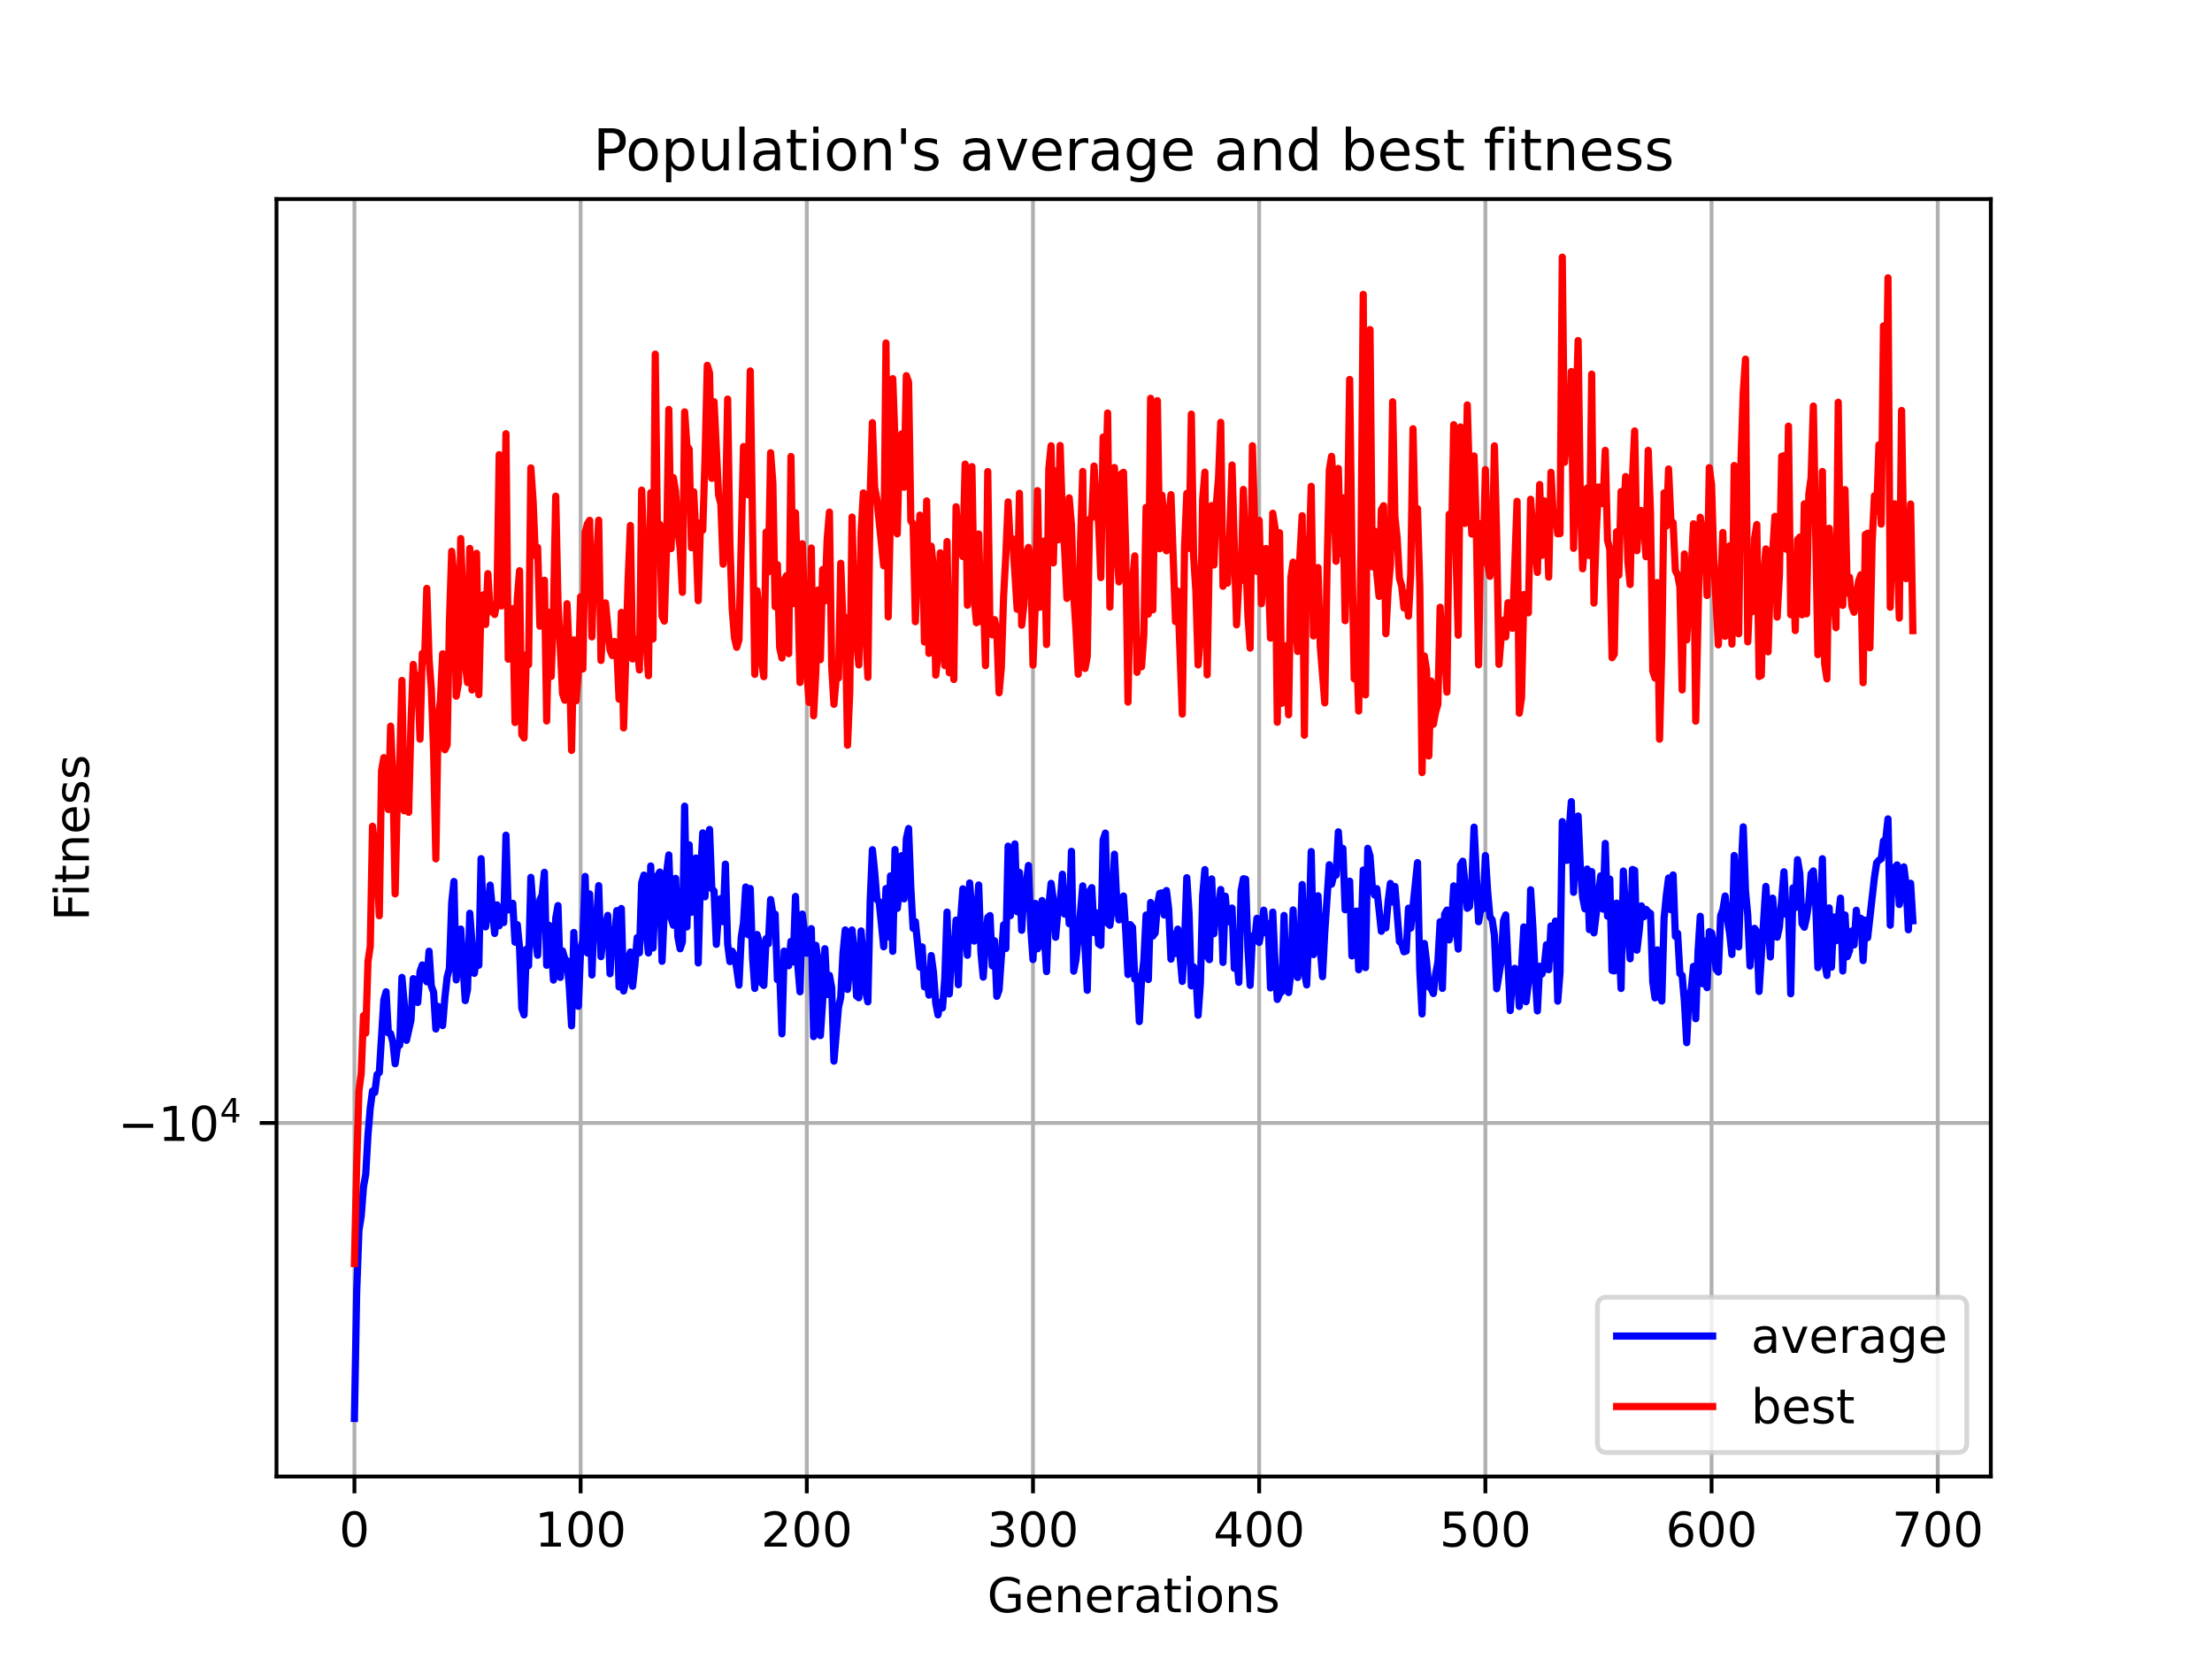 <?xml version="1.0" encoding="utf-8" standalone="no"?>
<!DOCTYPE svg PUBLIC "-//W3C//DTD SVG 1.1//EN"
  "http://www.w3.org/Graphics/SVG/1.1/DTD/svg11.dtd">
<!-- Created with matplotlib (https://matplotlib.org/) -->
<svg height="345.6pt" version="1.1" viewBox="0 0 460.8 345.6" width="460.8pt" xmlns="http://www.w3.org/2000/svg" xmlns:xlink="http://www.w3.org/1999/xlink">
 <defs>
  <style type="text/css">*{stroke-linecap:butt;stroke-linejoin:round;}</style>
 </defs>
 <g id="figure_1">
  <g id="patch_1">
   <path d="M 0 345.6 
L 460.8 345.6 
L 460.8 0 
L 0 0 
z
" style="fill:#ffffff;"/>
  </g>
  <g id="axes_1">
   <g id="patch_2">
    <path d="M 57.6 307.584 
L 414.72 307.584 
L 414.72 41.472 
L 57.6 41.472 
z
" style="fill:#ffffff;"/>
   </g>
   <g id="matplotlib.axis_1">
    <g id="xtick_1">
     <g id="line2d_1">
      <path clip-path="url(#pa733d02f71)" d="M 73.833 307.584 
L 73.833 41.472 
" style="fill:none;stroke:#b0b0b0;stroke-linecap:square;stroke-width:0.8;"/>
     </g>
     <g id="line2d_2">
      <defs>
       <path d="M 0 0 
L 0 3.5 
" id="m60d4331be9" style="stroke:#000000;stroke-width:0.8;"/>
      </defs>
      <g>
       <use style="stroke:#000000;stroke-width:0.8;" x="73.833" xlink:href="#m60d4331be9" y="307.584"/>
      </g>
     </g>
     <g id="text_1">
      <!-- 0 -->
      <g transform="translate(70.651 322.182)scale(0.1 -0.1)">
       <defs>
        <path d="M 31.781 66.406 
Q 24.172 66.406 20.328 58.906 
Q 16.5 51.422 16.5 36.375 
Q 16.5 21.391 20.328 13.891 
Q 24.172 6.391 31.781 6.391 
Q 39.453 6.391 43.281 13.891 
Q 47.125 21.391 47.125 36.375 
Q 47.125 51.422 43.281 58.906 
Q 39.453 66.406 31.781 66.406 
z
M 31.781 74.219 
Q 44.047 74.219 50.516 64.516 
Q 56.984 54.828 56.984 36.375 
Q 56.984 17.969 50.516 8.266 
Q 44.047 -1.422 31.781 -1.422 
Q 19.531 -1.422 13.062 8.266 
Q 6.594 17.969 6.594 36.375 
Q 6.594 54.828 13.062 64.516 
Q 19.531 74.219 31.781 74.219 
z
" id="DejaVuSans-48"/>
       </defs>
       <use xlink:href="#DejaVuSans-48"/>
      </g>
     </g>
    </g>
    <g id="xtick_2">
     <g id="line2d_3">
      <path clip-path="url(#pa733d02f71)" d="M 120.952 307.584 
L 120.952 41.472 
" style="fill:none;stroke:#b0b0b0;stroke-linecap:square;stroke-width:0.8;"/>
     </g>
     <g id="line2d_4">
      <g>
       <use style="stroke:#000000;stroke-width:0.8;" x="120.952" xlink:href="#m60d4331be9" y="307.584"/>
      </g>
     </g>
     <g id="text_2">
      <!-- 100 -->
      <g transform="translate(111.409 322.182)scale(0.1 -0.1)">
       <defs>
        <path d="M 12.406 8.297 
L 28.516 8.297 
L 28.516 63.922 
L 10.984 60.406 
L 10.984 69.391 
L 28.422 72.906 
L 38.281 72.906 
L 38.281 8.297 
L 54.391 8.297 
L 54.391 0 
L 12.406 0 
z
" id="DejaVuSans-49"/>
       </defs>
       <use xlink:href="#DejaVuSans-49"/>
       <use x="63.623" xlink:href="#DejaVuSans-48"/>
       <use x="127.246" xlink:href="#DejaVuSans-48"/>
      </g>
     </g>
    </g>
    <g id="xtick_3">
     <g id="line2d_5">
      <path clip-path="url(#pa733d02f71)" d="M 168.072 307.584 
L 168.072 41.472 
" style="fill:none;stroke:#b0b0b0;stroke-linecap:square;stroke-width:0.8;"/>
     </g>
     <g id="line2d_6">
      <g>
       <use style="stroke:#000000;stroke-width:0.8;" x="168.072" xlink:href="#m60d4331be9" y="307.584"/>
      </g>
     </g>
     <g id="text_3">
      <!-- 200 -->
      <g transform="translate(158.528 322.182)scale(0.1 -0.1)">
       <defs>
        <path d="M 19.188 8.297 
L 53.609 8.297 
L 53.609 0 
L 7.328 0 
L 7.328 8.297 
Q 12.938 14.109 22.625 23.891 
Q 32.328 33.688 34.812 36.531 
Q 39.547 41.844 41.422 45.531 
Q 43.312 49.219 43.312 52.781 
Q 43.312 58.594 39.234 62.25 
Q 35.156 65.922 28.609 65.922 
Q 23.969 65.922 18.812 64.312 
Q 13.672 62.703 7.812 59.422 
L 7.812 69.391 
Q 13.766 71.781 18.938 73 
Q 24.125 74.219 28.422 74.219 
Q 39.75 74.219 46.484 68.547 
Q 53.219 62.891 53.219 53.422 
Q 53.219 48.922 51.531 44.891 
Q 49.859 40.875 45.406 35.406 
Q 44.188 33.984 37.641 27.219 
Q 31.109 20.453 19.188 8.297 
z
" id="DejaVuSans-50"/>
       </defs>
       <use xlink:href="#DejaVuSans-50"/>
       <use x="63.623" xlink:href="#DejaVuSans-48"/>
       <use x="127.246" xlink:href="#DejaVuSans-48"/>
      </g>
     </g>
    </g>
    <g id="xtick_4">
     <g id="line2d_7">
      <path clip-path="url(#pa733d02f71)" d="M 215.192 307.584 
L 215.192 41.472 
" style="fill:none;stroke:#b0b0b0;stroke-linecap:square;stroke-width:0.8;"/>
     </g>
     <g id="line2d_8">
      <g>
       <use style="stroke:#000000;stroke-width:0.8;" x="215.192" xlink:href="#m60d4331be9" y="307.584"/>
      </g>
     </g>
     <g id="text_4">
      <!-- 300 -->
      <g transform="translate(205.648 322.182)scale(0.1 -0.1)">
       <defs>
        <path d="M 40.578 39.312 
Q 47.656 37.797 51.625 33 
Q 55.609 28.219 55.609 21.188 
Q 55.609 10.406 48.188 4.484 
Q 40.766 -1.422 27.094 -1.422 
Q 22.516 -1.422 17.656 -0.516 
Q 12.797 0.391 7.625 2.203 
L 7.625 11.719 
Q 11.719 9.328 16.594 8.109 
Q 21.484 6.891 26.812 6.891 
Q 36.078 6.891 40.938 10.547 
Q 45.797 14.203 45.797 21.188 
Q 45.797 27.641 41.281 31.266 
Q 36.766 34.906 28.719 34.906 
L 20.219 34.906 
L 20.219 43.016 
L 29.109 43.016 
Q 36.375 43.016 40.234 45.922 
Q 44.094 48.828 44.094 54.297 
Q 44.094 59.906 40.109 62.906 
Q 36.141 65.922 28.719 65.922 
Q 24.656 65.922 20.016 65.031 
Q 15.375 64.156 9.812 62.312 
L 9.812 71.094 
Q 15.438 72.656 20.344 73.438 
Q 25.25 74.219 29.594 74.219 
Q 40.828 74.219 47.359 69.109 
Q 53.906 64.016 53.906 55.328 
Q 53.906 49.266 50.438 45.094 
Q 46.969 40.922 40.578 39.312 
z
" id="DejaVuSans-51"/>
       </defs>
       <use xlink:href="#DejaVuSans-51"/>
       <use x="63.623" xlink:href="#DejaVuSans-48"/>
       <use x="127.246" xlink:href="#DejaVuSans-48"/>
      </g>
     </g>
    </g>
    <g id="xtick_5">
     <g id="line2d_9">
      <path clip-path="url(#pa733d02f71)" d="M 262.311 307.584 
L 262.311 41.472 
" style="fill:none;stroke:#b0b0b0;stroke-linecap:square;stroke-width:0.8;"/>
     </g>
     <g id="line2d_10">
      <g>
       <use style="stroke:#000000;stroke-width:0.8;" x="262.311" xlink:href="#m60d4331be9" y="307.584"/>
      </g>
     </g>
     <g id="text_5">
      <!-- 400 -->
      <g transform="translate(252.768 322.182)scale(0.1 -0.1)">
       <defs>
        <path d="M 37.797 64.312 
L 12.891 25.391 
L 37.797 25.391 
z
M 35.203 72.906 
L 47.609 72.906 
L 47.609 25.391 
L 58.016 25.391 
L 58.016 17.188 
L 47.609 17.188 
L 47.609 0 
L 37.797 0 
L 37.797 17.188 
L 4.891 17.188 
L 4.891 26.703 
z
" id="DejaVuSans-52"/>
       </defs>
       <use xlink:href="#DejaVuSans-52"/>
       <use x="63.623" xlink:href="#DejaVuSans-48"/>
       <use x="127.246" xlink:href="#DejaVuSans-48"/>
      </g>
     </g>
    </g>
    <g id="xtick_6">
     <g id="line2d_11">
      <path clip-path="url(#pa733d02f71)" d="M 309.431 307.584 
L 309.431 41.472 
" style="fill:none;stroke:#b0b0b0;stroke-linecap:square;stroke-width:0.8;"/>
     </g>
     <g id="line2d_12">
      <g>
       <use style="stroke:#000000;stroke-width:0.8;" x="309.431" xlink:href="#m60d4331be9" y="307.584"/>
      </g>
     </g>
     <g id="text_6">
      <!-- 500 -->
      <g transform="translate(299.887 322.182)scale(0.1 -0.1)">
       <defs>
        <path d="M 10.797 72.906 
L 49.516 72.906 
L 49.516 64.594 
L 19.828 64.594 
L 19.828 46.734 
Q 21.969 47.469 24.109 47.828 
Q 26.266 48.188 28.422 48.188 
Q 40.625 48.188 47.75 41.5 
Q 54.891 34.812 54.891 23.391 
Q 54.891 11.625 47.562 5.094 
Q 40.234 -1.422 26.906 -1.422 
Q 22.312 -1.422 17.547 -0.641 
Q 12.797 0.141 7.719 1.703 
L 7.719 11.625 
Q 12.109 9.234 16.797 8.062 
Q 21.484 6.891 26.703 6.891 
Q 35.156 6.891 40.078 11.328 
Q 45.016 15.766 45.016 23.391 
Q 45.016 31 40.078 35.438 
Q 35.156 39.891 26.703 39.891 
Q 22.75 39.891 18.812 39.016 
Q 14.891 38.141 10.797 36.281 
z
" id="DejaVuSans-53"/>
       </defs>
       <use xlink:href="#DejaVuSans-53"/>
       <use x="63.623" xlink:href="#DejaVuSans-48"/>
       <use x="127.246" xlink:href="#DejaVuSans-48"/>
      </g>
     </g>
    </g>
    <g id="xtick_7">
     <g id="line2d_13">
      <path clip-path="url(#pa733d02f71)" d="M 356.551 307.584 
L 356.551 41.472 
" style="fill:none;stroke:#b0b0b0;stroke-linecap:square;stroke-width:0.8;"/>
     </g>
     <g id="line2d_14">
      <g>
       <use style="stroke:#000000;stroke-width:0.8;" x="356.551" xlink:href="#m60d4331be9" y="307.584"/>
      </g>
     </g>
     <g id="text_7">
      <!-- 600 -->
      <g transform="translate(347.007 322.182)scale(0.1 -0.1)">
       <defs>
        <path d="M 33.016 40.375 
Q 26.375 40.375 22.484 35.828 
Q 18.609 31.297 18.609 23.391 
Q 18.609 15.531 22.484 10.953 
Q 26.375 6.391 33.016 6.391 
Q 39.656 6.391 43.531 10.953 
Q 47.406 15.531 47.406 23.391 
Q 47.406 31.297 43.531 35.828 
Q 39.656 40.375 33.016 40.375 
z
M 52.594 71.297 
L 52.594 62.312 
Q 48.875 64.062 45.094 64.984 
Q 41.312 65.922 37.594 65.922 
Q 27.828 65.922 22.672 59.328 
Q 17.531 52.734 16.797 39.406 
Q 19.672 43.656 24.016 45.922 
Q 28.375 48.188 33.594 48.188 
Q 44.578 48.188 50.953 41.516 
Q 57.328 34.859 57.328 23.391 
Q 57.328 12.156 50.688 5.359 
Q 44.047 -1.422 33.016 -1.422 
Q 20.359 -1.422 13.672 8.266 
Q 6.984 17.969 6.984 36.375 
Q 6.984 53.656 15.188 63.938 
Q 23.391 74.219 37.203 74.219 
Q 40.922 74.219 44.703 73.484 
Q 48.484 72.75 52.594 71.297 
z
" id="DejaVuSans-54"/>
       </defs>
       <use xlink:href="#DejaVuSans-54"/>
       <use x="63.623" xlink:href="#DejaVuSans-48"/>
       <use x="127.246" xlink:href="#DejaVuSans-48"/>
      </g>
     </g>
    </g>
    <g id="xtick_8">
     <g id="line2d_15">
      <path clip-path="url(#pa733d02f71)" d="M 403.67 307.584 
L 403.67 41.472 
" style="fill:none;stroke:#b0b0b0;stroke-linecap:square;stroke-width:0.8;"/>
     </g>
     <g id="line2d_16">
      <g>
       <use style="stroke:#000000;stroke-width:0.8;" x="403.67" xlink:href="#m60d4331be9" y="307.584"/>
      </g>
     </g>
     <g id="text_8">
      <!-- 700 -->
      <g transform="translate(394.127 322.182)scale(0.1 -0.1)">
       <defs>
        <path d="M 8.203 72.906 
L 55.078 72.906 
L 55.078 68.703 
L 28.609 0 
L 18.312 0 
L 43.219 64.594 
L 8.203 64.594 
z
" id="DejaVuSans-55"/>
       </defs>
       <use xlink:href="#DejaVuSans-55"/>
       <use x="63.623" xlink:href="#DejaVuSans-48"/>
       <use x="127.246" xlink:href="#DejaVuSans-48"/>
      </g>
     </g>
    </g>
    <g id="text_9">
     <!-- Generations -->
     <g transform="translate(205.662 335.861)scale(0.1 -0.1)">
      <defs>
       <path d="M 59.516 10.406 
L 59.516 29.984 
L 43.406 29.984 
L 43.406 38.094 
L 69.281 38.094 
L 69.281 6.781 
Q 63.578 2.734 56.688 0.656 
Q 49.812 -1.422 42 -1.422 
Q 24.906 -1.422 15.25 8.562 
Q 5.609 18.562 5.609 36.375 
Q 5.609 54.25 15.25 64.234 
Q 24.906 74.219 42 74.219 
Q 49.125 74.219 55.547 72.453 
Q 61.969 70.703 67.391 67.281 
L 67.391 56.781 
Q 61.922 61.422 55.766 63.766 
Q 49.609 66.109 42.828 66.109 
Q 29.438 66.109 22.719 58.641 
Q 16.016 51.172 16.016 36.375 
Q 16.016 21.625 22.719 14.156 
Q 29.438 6.688 42.828 6.688 
Q 48.047 6.688 52.141 7.594 
Q 56.25 8.5 59.516 10.406 
z
" id="DejaVuSans-71"/>
       <path d="M 56.203 29.594 
L 56.203 25.203 
L 14.891 25.203 
Q 15.484 15.922 20.484 11.062 
Q 25.484 6.203 34.422 6.203 
Q 39.594 6.203 44.453 7.469 
Q 49.312 8.734 54.109 11.281 
L 54.109 2.781 
Q 49.266 0.734 44.188 -0.344 
Q 39.109 -1.422 33.891 -1.422 
Q 20.797 -1.422 13.156 6.188 
Q 5.516 13.812 5.516 26.812 
Q 5.516 40.234 12.766 48.109 
Q 20.016 56 32.328 56 
Q 43.359 56 49.781 48.891 
Q 56.203 41.797 56.203 29.594 
z
M 47.219 32.234 
Q 47.125 39.594 43.094 43.984 
Q 39.062 48.391 32.422 48.391 
Q 24.906 48.391 20.391 44.141 
Q 15.875 39.891 15.188 32.172 
z
" id="DejaVuSans-101"/>
       <path d="M 54.891 33.016 
L 54.891 0 
L 45.906 0 
L 45.906 32.719 
Q 45.906 40.484 42.875 44.328 
Q 39.844 48.188 33.797 48.188 
Q 26.516 48.188 22.312 43.547 
Q 18.109 38.922 18.109 30.906 
L 18.109 0 
L 9.078 0 
L 9.078 54.688 
L 18.109 54.688 
L 18.109 46.188 
Q 21.344 51.125 25.703 53.562 
Q 30.078 56 35.797 56 
Q 45.219 56 50.047 50.172 
Q 54.891 44.344 54.891 33.016 
z
" id="DejaVuSans-110"/>
       <path d="M 41.109 46.297 
Q 39.594 47.172 37.812 47.578 
Q 36.031 48 33.891 48 
Q 26.266 48 22.188 43.047 
Q 18.109 38.094 18.109 28.812 
L 18.109 0 
L 9.078 0 
L 9.078 54.688 
L 18.109 54.688 
L 18.109 46.188 
Q 20.953 51.172 25.484 53.578 
Q 30.031 56 36.531 56 
Q 37.453 56 38.578 55.875 
Q 39.703 55.766 41.062 55.516 
z
" id="DejaVuSans-114"/>
       <path d="M 34.281 27.484 
Q 23.391 27.484 19.188 25 
Q 14.984 22.516 14.984 16.5 
Q 14.984 11.719 18.141 8.906 
Q 21.297 6.109 26.703 6.109 
Q 34.188 6.109 38.703 11.406 
Q 43.219 16.703 43.219 25.484 
L 43.219 27.484 
z
M 52.203 31.203 
L 52.203 0 
L 43.219 0 
L 43.219 8.297 
Q 40.141 3.328 35.547 0.953 
Q 30.953 -1.422 24.312 -1.422 
Q 15.922 -1.422 10.953 3.297 
Q 6 8.016 6 15.922 
Q 6 25.141 12.172 29.828 
Q 18.359 34.516 30.609 34.516 
L 43.219 34.516 
L 43.219 35.406 
Q 43.219 41.609 39.141 45 
Q 35.062 48.391 27.688 48.391 
Q 23 48.391 18.547 47.266 
Q 14.109 46.141 10.016 43.891 
L 10.016 52.203 
Q 14.938 54.109 19.578 55.047 
Q 24.219 56 28.609 56 
Q 40.484 56 46.344 49.844 
Q 52.203 43.703 52.203 31.203 
z
" id="DejaVuSans-97"/>
       <path d="M 18.312 70.219 
L 18.312 54.688 
L 36.812 54.688 
L 36.812 47.703 
L 18.312 47.703 
L 18.312 18.016 
Q 18.312 11.328 20.141 9.422 
Q 21.969 7.516 27.594 7.516 
L 36.812 7.516 
L 36.812 0 
L 27.594 0 
Q 17.188 0 13.234 3.875 
Q 9.281 7.766 9.281 18.016 
L 9.281 47.703 
L 2.688 47.703 
L 2.688 54.688 
L 9.281 54.688 
L 9.281 70.219 
z
" id="DejaVuSans-116"/>
       <path d="M 9.422 54.688 
L 18.406 54.688 
L 18.406 0 
L 9.422 0 
z
M 9.422 75.984 
L 18.406 75.984 
L 18.406 64.594 
L 9.422 64.594 
z
" id="DejaVuSans-105"/>
       <path d="M 30.609 48.391 
Q 23.391 48.391 19.188 42.75 
Q 14.984 37.109 14.984 27.297 
Q 14.984 17.484 19.156 11.844 
Q 23.344 6.203 30.609 6.203 
Q 37.797 6.203 41.984 11.859 
Q 46.188 17.531 46.188 27.297 
Q 46.188 37.016 41.984 42.703 
Q 37.797 48.391 30.609 48.391 
z
M 30.609 56 
Q 42.328 56 49.016 48.375 
Q 55.719 40.766 55.719 27.297 
Q 55.719 13.875 49.016 6.219 
Q 42.328 -1.422 30.609 -1.422 
Q 18.844 -1.422 12.172 6.219 
Q 5.516 13.875 5.516 27.297 
Q 5.516 40.766 12.172 48.375 
Q 18.844 56 30.609 56 
z
" id="DejaVuSans-111"/>
       <path d="M 44.281 53.078 
L 44.281 44.578 
Q 40.484 46.531 36.375 47.5 
Q 32.281 48.484 27.875 48.484 
Q 21.188 48.484 17.844 46.438 
Q 14.5 44.391 14.5 40.281 
Q 14.5 37.156 16.891 35.375 
Q 19.281 33.594 26.516 31.984 
L 29.594 31.297 
Q 39.156 29.25 43.188 25.516 
Q 47.219 21.781 47.219 15.094 
Q 47.219 7.469 41.188 3.016 
Q 35.156 -1.422 24.609 -1.422 
Q 20.219 -1.422 15.453 -0.562 
Q 10.688 0.297 5.422 2 
L 5.422 11.281 
Q 10.406 8.688 15.234 7.391 
Q 20.062 6.109 24.812 6.109 
Q 31.156 6.109 34.562 8.281 
Q 37.984 10.453 37.984 14.406 
Q 37.984 18.062 35.516 20.016 
Q 33.062 21.969 24.703 23.781 
L 21.578 24.516 
Q 13.234 26.266 9.516 29.906 
Q 5.812 33.547 5.812 39.891 
Q 5.812 47.609 11.281 51.797 
Q 16.75 56 26.812 56 
Q 31.781 56 36.172 55.266 
Q 40.578 54.547 44.281 53.078 
z
" id="DejaVuSans-115"/>
      </defs>
      <use xlink:href="#DejaVuSans-71"/>
      <use x="77.49" xlink:href="#DejaVuSans-101"/>
      <use x="139.014" xlink:href="#DejaVuSans-110"/>
      <use x="202.393" xlink:href="#DejaVuSans-101"/>
      <use x="263.916" xlink:href="#DejaVuSans-114"/>
      <use x="305.029" xlink:href="#DejaVuSans-97"/>
      <use x="366.309" xlink:href="#DejaVuSans-116"/>
      <use x="405.518" xlink:href="#DejaVuSans-105"/>
      <use x="433.301" xlink:href="#DejaVuSans-111"/>
      <use x="494.482" xlink:href="#DejaVuSans-110"/>
      <use x="557.861" xlink:href="#DejaVuSans-115"/>
     </g>
    </g>
   </g>
   <g id="matplotlib.axis_2">
    <g id="ytick_1">
     <g id="line2d_17">
      <path clip-path="url(#pa733d02f71)" d="M 57.6 233.935 
L 414.72 233.935 
" style="fill:none;stroke:#b0b0b0;stroke-linecap:square;stroke-width:0.8;"/>
     </g>
     <g id="line2d_18">
      <defs>
       <path d="M 0 0 
L -3.5 0 
" id="mc53b97c668" style="stroke:#000000;stroke-width:0.8;"/>
      </defs>
      <g>
       <use style="stroke:#000000;stroke-width:0.8;" x="57.6" xlink:href="#mc53b97c668" y="233.935"/>
      </g>
     </g>
     <g id="text_10">
      <!-- $\mathdefault{-10^{4}}$ -->
      <g transform="translate(24.6 237.734)scale(0.1 -0.1)">
       <defs>
        <path d="M 10.594 35.5 
L 73.188 35.5 
L 73.188 27.203 
L 10.594 27.203 
z
" id="DejaVuSans-8722"/>
       </defs>
       <use transform="translate(0 0.684)" xlink:href="#DejaVuSans-8722"/>
       <use transform="translate(83.789 0.684)" xlink:href="#DejaVuSans-49"/>
       <use transform="translate(147.412 0.684)" xlink:href="#DejaVuSans-48"/>
       <use transform="translate(211.992 38.966)scale(0.7)" xlink:href="#DejaVuSans-52"/>
      </g>
     </g>
    </g>
    <g id="text_11">
     <!-- Fitness -->
     <g transform="translate(18.52 191.845)rotate(-90)scale(0.1 -0.1)">
      <defs>
       <path d="M 9.812 72.906 
L 51.703 72.906 
L 51.703 64.594 
L 19.672 64.594 
L 19.672 43.109 
L 48.578 43.109 
L 48.578 34.812 
L 19.672 34.812 
L 19.672 0 
L 9.812 0 
z
" id="DejaVuSans-70"/>
      </defs>
      <use xlink:href="#DejaVuSans-70"/>
      <use x="50.27" xlink:href="#DejaVuSans-105"/>
      <use x="78.053" xlink:href="#DejaVuSans-116"/>
      <use x="117.262" xlink:href="#DejaVuSans-110"/>
      <use x="180.641" xlink:href="#DejaVuSans-101"/>
      <use x="242.164" xlink:href="#DejaVuSans-115"/>
      <use x="294.264" xlink:href="#DejaVuSans-115"/>
     </g>
    </g>
   </g>
   <g id="line2d_19">
    <path clip-path="url(#pa733d02f71)" d="M 73.833 295.488 
L 74.304 269.157 
L 74.775 256.321 
L 75.246 253.365 
L 75.718 247.256 
L 76.189 244.626 
L 76.66 236.376 
L 77.131 230.831 
L 77.602 227.273 
L 78.073 227.585 
L 78.545 223.851 
L 79.016 223.428 
L 79.958 208.293 
L 80.429 206.605 
L 80.901 215.16 
L 81.372 215.327 
L 81.843 217.086 
L 82.314 221.601 
L 82.785 218.189 
L 83.257 217.719 
L 83.728 203.608 
L 84.199 208.913 
L 84.67 216.724 
L 85.613 212.517 
L 86.084 203.87 
L 86.555 204.402 
L 87.026 208.833 
L 87.497 202.428 
L 87.969 201.019 
L 88.44 203.396 
L 88.911 204.53 
L 89.382 198.155 
L 89.853 205.413 
L 90.325 206.69 
L 90.796 214.36 
L 91.267 209.651 
L 91.738 212.35 
L 92.209 213.642 
L 92.681 207.752 
L 93.152 203.522 
L 93.623 201.757 
L 94.094 188.107 
L 94.565 183.629 
L 95.037 204.134 
L 95.508 199.495 
L 95.979 193.545 
L 96.921 208.445 
L 97.393 206.133 
L 97.864 190.247 
L 98.806 202.77 
L 99.277 199.612 
L 99.749 201.083 
L 100.22 178.875 
L 100.691 191.767 
L 101.162 193.091 
L 101.633 189.513 
L 102.105 184.381 
L 103.047 194.458 
L 103.518 188.502 
L 103.989 192.856 
L 104.461 191.306 
L 104.932 192.193 
L 105.403 173.981 
L 105.874 189.552 
L 106.345 189.303 
L 106.816 188.17 
L 107.288 196.275 
L 107.759 192.626 
L 108.23 197.402 
L 108.701 210.039 
L 109.172 211.419 
L 109.644 197.751 
L 110.115 201.168 
L 110.586 182.771 
L 111.528 195.799 
L 112 198.998 
L 112.471 187.456 
L 112.942 186.446 
L 113.413 181.714 
L 113.884 201.085 
L 114.356 192.744 
L 114.827 196.722 
L 115.298 204.167 
L 115.769 191.289 
L 116.24 188.645 
L 116.712 203.617 
L 117.183 198.082 
L 117.654 199.721 
L 118.125 200.186 
L 118.596 205.642 
L 119.068 213.698 
L 119.539 194.24 
L 120.01 205.729 
L 120.481 209.626 
L 120.952 197.823 
L 121.424 195.795 
L 121.895 182.581 
L 122.366 198.522 
L 122.837 186.222 
L 123.308 203.114 
L 123.78 190.567 
L 124.251 191.994 
L 124.722 184.49 
L 125.193 199.295 
L 125.664 194.516 
L 126.136 193.09 
L 126.607 190.693 
L 127.078 202.852 
L 127.549 194.188 
L 128.02 195.383 
L 128.492 189.701 
L 128.963 205.609 
L 129.434 189.255 
L 129.905 206.437 
L 130.376 204.276 
L 130.848 199.823 
L 131.319 198.32 
L 131.79 205.452 
L 132.261 201.021 
L 132.732 195.327 
L 133.204 198.486 
L 133.675 183.88 
L 134.146 182.297 
L 134.617 194.231 
L 135.088 198.528 
L 135.559 180.4 
L 136.031 197.497 
L 136.502 186.453 
L 136.973 182.443 
L 137.444 181.659 
L 137.915 200.254 
L 138.387 189.725 
L 138.858 181.793 
L 139.329 178.091 
L 139.8 191.272 
L 140.271 192.746 
L 140.743 182.973 
L 141.214 195.152 
L 141.685 197.651 
L 142.156 196.199 
L 142.627 167.933 
L 143.099 193.1 
L 143.57 175.99 
L 144.041 190.046 
L 144.512 189.692 
L 144.983 178.737 
L 145.455 200.601 
L 145.926 182.575 
L 146.397 173.505 
L 146.868 186.822 
L 147.339 176.903 
L 147.811 172.787 
L 148.282 185.089 
L 148.753 185.638 
L 149.224 196.727 
L 149.695 189.871 
L 150.167 187.178 
L 150.638 192.003 
L 151.109 180.012 
L 151.58 196.639 
L 152.051 200.323 
L 152.523 198.148 
L 152.994 199.025 
L 153.465 201.735 
L 153.936 205.223 
L 154.407 195.343 
L 154.879 192.206 
L 155.35 184.771 
L 155.821 194.713 
L 156.292 185.094 
L 156.763 199.344 
L 157.235 205.904 
L 157.706 194.68 
L 158.177 196.33 
L 158.648 204.75 
L 159.119 205.278 
L 159.591 195.542 
L 160.062 196.606 
L 160.533 187.388 
L 161.004 190.352 
L 161.475 190.428 
L 161.947 204.101 
L 162.418 202.251 
L 162.889 215.366 
L 163.36 198.13 
L 163.831 198.521 
L 164.302 201.177 
L 164.774 196.105 
L 165.245 200.378 
L 165.716 186.74 
L 166.187 201.082 
L 166.658 206.608 
L 167.13 190.421 
L 167.601 194.029 
L 168.072 198.577 
L 168.543 196.967 
L 169.014 193.45 
L 169.486 215.941 
L 169.957 196.918 
L 170.428 200.053 
L 170.899 215.734 
L 171.37 208.687 
L 171.842 197.635 
L 172.313 207.185 
L 172.784 203.175 
L 173.255 205.723 
L 173.726 221.054 
L 174.669 209.873 
L 175.14 207.747 
L 175.611 198.549 
L 176.082 193.719 
L 176.554 206.116 
L 177.025 201.691 
L 177.496 193.721 
L 177.967 198.191 
L 178.438 207.493 
L 178.91 207.851 
L 179.381 193.931 
L 180.323 206.528 
L 180.794 208.705 
L 181.266 187.828 
L 181.737 177.006 
L 182.208 181.602 
L 182.679 187.359 
L 183.15 187.878 
L 184.093 197.242 
L 184.564 185.099 
L 185.035 195.157 
L 185.506 182.46 
L 185.978 198.185 
L 186.449 176.978 
L 186.92 189.235 
L 187.391 185.265 
L 187.862 178.24 
L 188.334 187.25 
L 188.805 174.733 
L 189.276 172.599 
L 189.747 185.098 
L 190.218 193.383 
L 190.69 192.009 
L 191.632 201.473 
L 192.103 197.244 
L 192.574 205.587 
L 193.045 203.837 
L 193.517 207.297 
L 193.988 199.055 
L 194.459 202.547 
L 194.93 208.953 
L 195.401 211.417 
L 195.873 208.825 
L 196.344 209.958 
L 196.815 203.898 
L 197.286 190.001 
L 197.757 207.06 
L 198.229 198.871 
L 198.7 198.741 
L 199.171 191.662 
L 199.642 205.135 
L 200.113 191.632 
L 200.585 185.156 
L 201.056 193.911 
L 201.527 199 
L 201.998 183.94 
L 202.941 196.042 
L 203.412 192.445 
L 203.883 184.352 
L 204.354 198.479 
L 204.825 203.553 
L 205.297 196.009 
L 205.768 191.118 
L 206.239 190.733 
L 206.71 201.206 
L 207.181 195.968 
L 207.653 207.559 
L 208.124 206.239 
L 209.066 192.658 
L 209.537 197.592 
L 210.009 176.266 
L 210.48 190.756 
L 210.951 181.002 
L 211.422 175.799 
L 211.893 189.937 
L 212.365 181.737 
L 212.836 193.797 
L 213.307 186.107 
L 213.778 183.965 
L 214.249 180.29 
L 214.721 193.244 
L 215.192 199.892 
L 215.663 188.194 
L 216.134 197.651 
L 216.605 196.671 
L 217.077 187.601 
L 218.019 202.397 
L 218.49 188.727 
L 218.961 184.021 
L 219.433 187.434 
L 219.904 195.249 
L 220.375 189.949 
L 220.846 188.041 
L 221.317 182.117 
L 221.788 190.428 
L 222.26 185.195 
L 222.731 192.426 
L 223.202 177.339 
L 223.673 202.313 
L 224.144 199.87 
L 224.616 195.298 
L 225.558 184.537 
L 226.029 197.471 
L 226.5 206.296 
L 226.972 185.644 
L 227.443 184.914 
L 227.914 194.269 
L 228.385 190.157 
L 228.856 196.617 
L 229.328 196.925 
L 229.799 174.997 
L 230.27 173.541 
L 230.741 192.318 
L 231.212 192.764 
L 231.684 188.951 
L 232.155 177.943 
L 232.626 187.343 
L 233.097 191.628 
L 233.568 188.217 
L 234.04 186.656 
L 234.511 193.969 
L 234.982 203.018 
L 235.453 192.609 
L 235.924 193.199 
L 236.396 203.973 
L 236.867 203.369 
L 237.338 212.818 
L 237.809 203.987 
L 238.28 200.118 
L 238.752 190.621 
L 239.223 204.058 
L 239.694 188.006 
L 240.165 194.993 
L 240.636 194.375 
L 241.108 188.562 
L 241.579 186.114 
L 242.05 186 
L 242.521 190.614 
L 242.992 185.517 
L 243.464 189.425 
L 243.935 199.808 
L 244.406 194.538 
L 244.877 198.638 
L 245.348 193.553 
L 246.291 204.448 
L 246.762 196.359 
L 247.233 182.838 
L 247.704 190.316 
L 248.176 205.367 
L 248.647 201.415 
L 249.118 202.932 
L 249.589 211.495 
L 250.06 204.877 
L 250.531 186.594 
L 251.003 181.15 
L 251.474 199.178 
L 251.945 199.918 
L 252.416 183.094 
L 252.887 194.517 
L 253.359 188.974 
L 253.83 189.443 
L 254.301 185.296 
L 254.772 200.49 
L 255.243 186.689 
L 255.715 192.045 
L 256.186 191.042 
L 256.657 189.166 
L 257.128 201.719 
L 257.599 198.956 
L 258.071 204.636 
L 258.542 185.597 
L 259.013 183.057 
L 259.484 183.145 
L 259.955 197.472 
L 260.427 205.26 
L 260.898 194.992 
L 261.369 196.018 
L 261.84 191.3 
L 262.311 196.323 
L 262.783 193.967 
L 263.254 189.606 
L 263.725 194.339 
L 264.196 192.397 
L 264.667 205.805 
L 265.139 190.014 
L 265.61 200.571 
L 266.081 208.204 
L 266.552 207.069 
L 267.023 206.582 
L 267.495 190.707 
L 267.966 205.627 
L 268.437 206.767 
L 268.908 202.665 
L 269.379 189.553 
L 269.851 201.694 
L 270.322 203.633 
L 270.793 198.322 
L 271.264 184.265 
L 271.735 202.488 
L 272.207 205.176 
L 272.678 193.6 
L 273.149 177.395 
L 273.62 198.863 
L 274.563 186.607 
L 275.034 197.519 
L 275.505 203.464 
L 275.976 194.173 
L 276.919 180.142 
L 277.39 184.197 
L 277.861 182.324 
L 278.332 182.311 
L 278.803 173.282 
L 279.275 180.307 
L 279.746 176.735 
L 280.217 189.52 
L 280.688 184.795 
L 281.159 183.56 
L 281.63 199.136 
L 282.102 198.442 
L 282.573 189.793 
L 283.044 202.014 
L 283.515 195.472 
L 283.986 181.239 
L 284.458 201.576 
L 284.929 176.72 
L 285.4 178.317 
L 285.871 184.596 
L 286.342 186.449 
L 286.814 185.122 
L 287.756 194.001 
L 288.227 192.347 
L 288.698 193.301 
L 289.17 187.794 
L 289.641 184.035 
L 290.112 187.896 
L 290.583 184.67 
L 291.526 196.129 
L 291.997 196.531 
L 292.468 198.272 
L 292.939 198.119 
L 293.41 189.199 
L 293.882 193.338 
L 295.295 179.695 
L 295.766 202.117 
L 296.238 211.227 
L 296.709 196.538 
L 297.18 200.323 
L 297.651 205.592 
L 298.122 205.917 
L 298.594 206.976 
L 299.065 202.95 
L 299.536 200.419 
L 300.007 192.004 
L 300.478 205.906 
L 300.95 190.415 
L 301.421 189.594 
L 301.892 195.802 
L 302.363 192.968 
L 302.834 184.535 
L 303.306 192.606 
L 303.777 197.711 
L 304.248 180.194 
L 304.719 179.4 
L 305.662 189.219 
L 306.133 188.828 
L 306.604 184.001 
L 307.075 172.31 
L 308.018 192.022 
L 308.489 189.207 
L 308.96 189.318 
L 309.431 178.222 
L 309.902 185.67 
L 310.373 190.963 
L 310.845 191.627 
L 311.316 194.845 
L 311.787 205.973 
L 312.729 200.215 
L 313.201 191.789 
L 313.672 190.591 
L 314.614 210.513 
L 315.085 202.991 
L 315.557 201.717 
L 316.028 202.301 
L 316.499 209.655 
L 317.441 193.1 
L 317.913 208.678 
L 318.384 204.798 
L 318.855 185.356 
L 319.326 193.124 
L 319.797 203.187 
L 320.269 210.591 
L 320.74 201.29 
L 321.211 202.922 
L 321.682 201.449 
L 322.153 196.807 
L 322.625 202.008 
L 323.096 192.885 
L 323.567 199.72 
L 324.038 191.873 
L 324.509 208.559 
L 324.981 202.582 
L 325.452 171.151 
L 325.923 177.471 
L 326.394 179.233 
L 327.337 166.987 
L 327.808 185.888 
L 328.279 172.064 
L 328.75 169.994 
L 329.221 180.79 
L 329.693 186.927 
L 330.164 189.336 
L 330.635 181.04 
L 331.106 193.662 
L 331.577 181.568 
L 332.049 194.338 
L 333.462 182.446 
L 333.933 189.394 
L 334.405 175.7 
L 334.876 190.864 
L 335.347 183.119 
L 335.818 202.162 
L 336.289 202.259 
L 336.761 188.131 
L 337.232 195.353 
L 337.703 205.917 
L 338.174 181.453 
L 338.645 190.222 
L 339.116 193.842 
L 339.588 199.735 
L 340.059 181.122 
L 340.53 181.313 
L 341.001 197.941 
L 341.472 193.909 
L 341.944 188.716 
L 342.415 190.987 
L 342.886 189.432 
L 343.357 189.991 
L 343.828 190.283 
L 344.3 204.574 
L 344.771 207.882 
L 345.242 197.887 
L 345.713 207.35 
L 346.184 208.535 
L 346.656 191.32 
L 347.127 186.491 
L 347.598 182.9 
L 348.069 189.508 
L 348.54 182.259 
L 349.012 195.058 
L 349.483 194.441 
L 349.954 202.804 
L 350.425 203.204 
L 350.896 208.703 
L 351.368 217.21 
L 351.839 207.182 
L 352.31 206.295 
L 352.781 201.313 
L 353.252 212.215 
L 353.724 198.349 
L 354.195 190.88 
L 354.666 204.932 
L 355.137 196.05 
L 355.608 205.753 
L 356.08 194.072 
L 356.551 194.33 
L 357.022 197.002 
L 357.493 201.921 
L 357.964 202.5 
L 358.436 190.748 
L 358.907 189.516 
L 359.378 186.655 
L 359.849 191.574 
L 360.32 194.438 
L 360.792 198.832 
L 361.263 178.212 
L 361.734 191.457 
L 362.205 197.257 
L 362.676 181.955 
L 363.148 172.253 
L 363.619 185.527 
L 364.09 190.642 
L 364.561 201.235 
L 365.032 194.018 
L 365.504 193.383 
L 365.975 194.106 
L 366.446 206.54 
L 367.859 184.65 
L 368.802 199.354 
L 369.273 187.108 
L 369.744 192.46 
L 370.215 195.235 
L 370.687 193.077 
L 371.629 181.608 
L 372.1 190.499 
L 372.571 188.756 
L 373.043 207.023 
L 373.514 184.964 
L 373.985 189.077 
L 374.456 179.087 
L 374.927 181.891 
L 375.399 192.385 
L 375.87 193.167 
L 376.341 191.099 
L 376.812 187.929 
L 377.283 182.035 
L 377.755 181.425 
L 378.226 187.643 
L 378.697 201.581 
L 379.168 193.113 
L 379.639 178.89 
L 380.111 200.433 
L 380.582 203.203 
L 381.053 189.135 
L 381.524 201.491 
L 381.995 191.021 
L 382.467 195.972 
L 383.409 187.093 
L 383.88 202.274 
L 384.351 190.605 
L 384.823 199.302 
L 385.294 198.006 
L 385.765 193.942 
L 386.236 196.842 
L 386.707 189.62 
L 387.179 194.142 
L 387.65 191.301 
L 388.121 200.112 
L 388.592 191.686 
L 389.063 195.333 
L 390.477 182.785 
L 390.948 179.72 
L 391.419 179.2 
L 391.891 178.915 
L 392.362 175.182 
L 392.833 174.891 
L 393.304 170.589 
L 393.775 192.737 
L 394.247 180.859 
L 394.718 180.72 
L 395.189 180.177 
L 395.66 188.428 
L 396.131 185.778 
L 396.602 180.582 
L 397.074 184.296 
L 397.545 193.693 
L 398.016 184.002 
L 398.487 191.816 
L 398.487 191.816 
" style="fill:none;stroke:#0000ff;stroke-linecap:square;stroke-width:1.5;"/>
   </g>
   <g id="line2d_20">
    <path clip-path="url(#pa733d02f71)" d="M 73.833 263.217 
L 74.304 242.764 
L 74.775 227.236 
L 75.246 223.663 
L 75.718 211.58 
L 76.189 215.22 
L 76.66 200.268 
L 77.131 197.131 
L 77.602 172.119 
L 78.545 180.387 
L 79.016 190.769 
L 79.487 160.502 
L 79.958 157.824 
L 80.429 159.655 
L 80.901 168.638 
L 81.372 151.272 
L 81.843 161.903 
L 82.314 186.212 
L 82.785 165.636 
L 83.257 159.496 
L 83.728 141.75 
L 84.199 168.905 
L 84.67 159.523 
L 85.141 169.221 
L 85.613 150.61 
L 86.084 138.413 
L 86.555 144.036 
L 87.026 140.682 
L 87.497 153.984 
L 87.969 136.127 
L 88.44 137.691 
L 88.911 122.562 
L 89.382 137.32 
L 89.853 143.504 
L 90.325 156.51 
L 90.796 178.923 
L 91.267 149.992 
L 91.738 146.002 
L 92.209 136.206 
L 92.681 156.194 
L 93.152 155.174 
L 93.623 129.57 
L 94.094 114.849 
L 94.565 119.992 
L 95.037 145.038 
L 95.508 142.289 
L 95.979 112.182 
L 96.921 138.427 
L 97.393 142.205 
L 97.864 114.239 
L 98.335 143.737 
L 98.806 138.609 
L 99.277 115.267 
L 99.749 144.702 
L 100.22 125.069 
L 100.691 123.911 
L 101.162 130.087 
L 101.633 119.499 
L 102.105 127.433 
L 102.576 126.89 
L 103.047 128.004 
L 103.518 125.335 
L 103.989 94.707 
L 104.461 126.23 
L 104.932 121.307 
L 105.403 90.35 
L 105.874 137.314 
L 106.345 129.299 
L 106.816 126.776 
L 107.288 150.512 
L 107.759 124.8 
L 108.23 118.886 
L 108.701 153.023 
L 109.172 153.736 
L 109.644 136.384 
L 110.115 138.464 
L 110.586 97.47 
L 111.057 104.381 
L 111.528 115.725 
L 112 114.041 
L 112.471 130.449 
L 112.942 128.587 
L 113.413 120.88 
L 113.884 150.199 
L 114.356 127.559 
L 114.827 140.919 
L 115.298 127.341 
L 115.769 103.36 
L 116.24 125.279 
L 117.183 144.525 
L 117.654 145.87 
L 118.125 125.76 
L 118.596 136.606 
L 119.068 156.324 
L 119.539 133.304 
L 120.01 145.987 
L 120.481 139.998 
L 120.952 124.299 
L 121.424 139.352 
L 121.895 110.947 
L 122.366 109.141 
L 122.837 108.39 
L 123.308 132.679 
L 123.78 115.284 
L 124.251 117.002 
L 124.722 108.362 
L 125.193 137.583 
L 125.664 129.221 
L 126.136 125.596 
L 127.078 135.386 
L 127.549 136.565 
L 128.02 133.642 
L 128.492 135.362 
L 128.963 145.652 
L 129.434 127.57 
L 129.905 151.648 
L 130.848 120.756 
L 131.319 109.46 
L 131.79 137.271 
L 132.261 133.074 
L 132.732 134.078 
L 133.204 139.564 
L 133.675 102.094 
L 134.146 115.515 
L 134.617 133.885 
L 135.088 140.764 
L 135.559 102.644 
L 136.031 133.114 
L 136.502 73.771 
L 136.973 112.101 
L 137.444 109.216 
L 137.915 128.381 
L 138.387 129.386 
L 138.858 114.272 
L 139.329 85.293 
L 139.8 114.296 
L 140.271 99.493 
L 140.743 102.454 
L 141.214 110.561 
L 141.685 114.211 
L 142.156 123.398 
L 142.627 85.801 
L 143.099 92.893 
L 143.57 93.545 
L 144.041 114.098 
L 144.512 102.44 
L 144.983 112.163 
L 145.455 125.134 
L 145.926 108.905 
L 146.397 110.446 
L 146.868 95.657 
L 147.339 76.103 
L 147.811 77.689 
L 148.282 99.648 
L 148.753 83.686 
L 149.695 103.139 
L 150.167 104.974 
L 150.638 117.526 
L 151.109 108.114 
L 151.58 83.133 
L 152.051 113.066 
L 152.523 126.747 
L 152.994 132.782 
L 153.465 134.843 
L 153.936 133.312 
L 154.879 93.034 
L 155.35 97.162 
L 155.821 103.057 
L 156.292 77.276 
L 157.235 140.478 
L 157.706 123.06 
L 158.177 128.268 
L 158.648 137.655 
L 159.119 140.971 
L 159.591 110.83 
L 160.062 119.139 
L 160.533 94.312 
L 161.004 100.669 
L 161.475 126.4 
L 161.947 117.619 
L 162.418 134.924 
L 162.889 137.078 
L 163.36 120.813 
L 163.831 119.919 
L 164.302 136.17 
L 164.774 95.095 
L 165.245 125.733 
L 165.716 106.825 
L 166.187 122.499 
L 166.658 142.177 
L 167.13 113.272 
L 168.072 139.749 
L 168.543 146.316 
L 169.014 114.155 
L 169.486 149.116 
L 169.957 139.966 
L 170.428 122.911 
L 170.899 137.417 
L 171.37 118.646 
L 171.842 125.17 
L 172.313 112.301 
L 172.784 106.68 
L 173.255 138.854 
L 173.726 146.724 
L 174.198 141.153 
L 174.669 141.244 
L 175.14 117.339 
L 175.611 129.911 
L 176.082 128.617 
L 176.554 155.246 
L 177.025 144.108 
L 177.496 107.699 
L 177.967 126.026 
L 178.438 133.57 
L 178.91 138.524 
L 179.381 110.846 
L 179.852 102.683 
L 180.323 131.202 
L 180.794 141.1 
L 181.266 103.263 
L 181.737 88.043 
L 182.208 101.501 
L 182.679 104.103 
L 184.093 117.869 
L 184.564 71.454 
L 185.035 128.513 
L 185.506 106.542 
L 185.978 78.875 
L 186.449 91.881 
L 186.92 111.214 
L 187.391 92.346 
L 187.862 90.385 
L 188.334 101.498 
L 188.805 78.256 
L 189.276 79.597 
L 189.747 108.476 
L 190.218 109.213 
L 190.69 129.515 
L 191.161 116.852 
L 191.632 107.308 
L 192.103 108.866 
L 192.574 133.74 
L 193.045 104.346 
L 193.517 136.107 
L 193.988 113.769 
L 194.459 118.223 
L 194.93 140.641 
L 195.401 136.562 
L 195.873 115.164 
L 196.344 125.515 
L 196.815 138.645 
L 197.286 112.812 
L 197.757 140.146 
L 198.229 130.857 
L 198.7 141.552 
L 199.171 105.561 
L 199.642 113.119 
L 200.585 115.942 
L 201.056 96.679 
L 201.527 126.085 
L 201.998 103.771 
L 202.469 97.203 
L 202.941 124.534 
L 203.412 129.735 
L 203.883 111.243 
L 204.354 129.486 
L 204.825 122.774 
L 205.297 138.667 
L 205.768 98.235 
L 206.239 131.886 
L 206.71 132.257 
L 207.181 129.082 
L 207.653 131.621 
L 208.124 144.33 
L 208.595 139.067 
L 209.066 124.263 
L 209.537 115.575 
L 210.009 104.55 
L 210.48 113.887 
L 210.951 112.25 
L 211.893 126.93 
L 212.365 102.752 
L 212.836 130.234 
L 213.307 125.896 
L 213.778 115.508 
L 214.249 114.029 
L 214.721 117.113 
L 215.192 138.56 
L 215.663 125.938 
L 216.134 102.207 
L 216.605 126.509 
L 217.077 115.323 
L 217.548 112.705 
L 218.019 134.268 
L 218.49 97.633 
L 218.961 92.859 
L 219.433 117.269 
L 219.904 98.103 
L 220.375 112.463 
L 220.846 92.799 
L 221.317 107.577 
L 221.788 114.611 
L 222.26 124.661 
L 222.731 103.708 
L 223.202 109.336 
L 223.673 124.025 
L 224.144 131.087 
L 224.616 140.455 
L 225.087 112.985 
L 225.558 98.206 
L 226.029 139.259 
L 226.5 136.749 
L 226.972 108.187 
L 227.443 107.794 
L 227.914 97.075 
L 228.385 105.257 
L 228.856 108.996 
L 229.328 120.325 
L 229.799 91.038 
L 230.27 102.114 
L 230.741 86.031 
L 231.212 126.463 
L 231.684 104.401 
L 232.155 97.393 
L 232.626 113.585 
L 233.097 121.223 
L 233.568 98.732 
L 234.04 98.392 
L 234.511 114.699 
L 234.982 146.263 
L 235.453 121.977 
L 235.924 121.142 
L 236.396 115.796 
L 236.867 140.064 
L 237.338 136.002 
L 237.809 138.912 
L 238.28 132.202 
L 238.752 105.699 
L 239.223 127.926 
L 239.694 82.974 
L 240.165 127.041 
L 240.636 96.191 
L 241.108 83.467 
L 241.579 114.323 
L 242.05 103.162 
L 242.521 108.291 
L 242.992 114.74 
L 243.935 103.039 
L 244.877 129.489 
L 245.348 123.131 
L 246.291 148.765 
L 246.762 113.95 
L 247.233 102.782 
L 247.704 114.249 
L 248.176 86.264 
L 248.647 115.754 
L 249.118 123.076 
L 249.589 138.521 
L 250.06 132.697 
L 250.531 104.027 
L 251.003 98.349 
L 251.474 140.585 
L 251.945 114.273 
L 252.416 105.33 
L 252.887 117.7 
L 253.359 105.331 
L 253.83 99.713 
L 254.301 87.981 
L 254.772 122.136 
L 255.243 115.686 
L 255.715 121.472 
L 256.186 110.817 
L 256.657 96.871 
L 257.599 130.17 
L 258.071 120.935 
L 258.542 120.965 
L 259.013 101.956 
L 259.955 128.145 
L 260.427 135.012 
L 260.898 92.855 
L 261.369 108.933 
L 261.84 119.035 
L 262.311 108.397 
L 262.783 125.765 
L 263.254 117.325 
L 263.725 114.257 
L 264.196 118.923 
L 264.667 132.932 
L 265.139 106.913 
L 265.61 109.971 
L 266.081 150.454 
L 266.552 110.97 
L 267.023 146.508 
L 267.495 135.137 
L 267.966 134.509 
L 268.437 148.909 
L 268.908 120.295 
L 269.379 117.102 
L 269.851 128.608 
L 270.322 135.708 
L 270.793 115.96 
L 271.264 107.43 
L 271.735 153.166 
L 272.207 112.271 
L 272.678 117.194 
L 273.149 101.311 
L 273.62 132.477 
L 274.091 119.49 
L 274.563 118.228 
L 275.034 134.543 
L 275.976 146.42 
L 276.447 118.775 
L 276.919 97.925 
L 277.39 95.053 
L 277.861 102.203 
L 278.332 116.934 
L 278.803 97.584 
L 279.275 115.38 
L 279.746 103.698 
L 280.217 129.304 
L 280.688 109.884 
L 281.159 79.038 
L 281.63 114.721 
L 282.102 141.404 
L 282.573 134.116 
L 283.044 148.119 
L 283.515 114.46 
L 283.986 61.323 
L 284.458 144.755 
L 284.929 90.397 
L 285.4 68.654 
L 285.871 118.086 
L 286.342 110.628 
L 286.814 119.506 
L 287.285 124.248 
L 287.756 106.204 
L 288.227 105.348 
L 288.698 132.02 
L 289.17 123.065 
L 289.641 117.756 
L 290.112 83.689 
L 290.583 107.606 
L 291.054 112.134 
L 291.526 120.448 
L 291.997 122.079 
L 292.468 126.66 
L 292.939 123.537 
L 293.41 128.353 
L 293.882 119.497 
L 294.353 89.318 
L 294.824 110.405 
L 295.295 105.971 
L 295.766 122.058 
L 296.238 160.949 
L 296.709 136.641 
L 297.18 139.614 
L 297.651 157.484 
L 298.122 141.865 
L 298.594 150.876 
L 299.065 148.336 
L 299.536 146.72 
L 300.007 126.497 
L 300.478 135.621 
L 300.95 135.507 
L 301.421 144.19 
L 301.892 107.127 
L 302.363 113.951 
L 302.834 88.468 
L 303.306 115.377 
L 303.777 132.328 
L 304.248 88.942 
L 304.719 107.527 
L 305.19 109.038 
L 305.662 84.348 
L 306.133 100.825 
L 306.604 111.26 
L 307.075 94.977 
L 307.546 109.927 
L 308.018 138.503 
L 308.489 109.07 
L 308.96 117.142 
L 309.431 97.823 
L 309.902 117.38 
L 310.373 120.061 
L 310.845 116.827 
L 311.316 92.877 
L 311.787 111.967 
L 312.258 138.408 
L 312.729 132.649 
L 313.201 129.205 
L 313.672 132.683 
L 314.143 125.549 
L 314.614 129.882 
L 315.085 130.896 
L 316.028 104.434 
L 316.499 148.575 
L 316.97 145.289 
L 317.441 123.857 
L 317.913 127.22 
L 318.384 127.67 
L 318.855 104.008 
L 319.326 110.816 
L 319.797 114.118 
L 320.269 119.248 
L 320.74 100.932 
L 321.211 115.674 
L 321.682 104.333 
L 322.153 105.336 
L 322.625 120.223 
L 323.096 98.39 
L 323.567 107.362 
L 324.038 106.693 
L 324.509 111.21 
L 324.981 111.166 
L 325.452 53.568 
L 325.923 96.306 
L 326.394 90.558 
L 326.865 93.35 
L 327.337 77.388 
L 327.808 114.234 
L 328.279 87.786 
L 328.75 70.938 
L 329.221 104.391 
L 329.693 118.496 
L 330.164 112.344 
L 330.635 101.67 
L 331.106 115.723 
L 331.577 77.936 
L 332.049 125.641 
L 332.52 111.031 
L 332.991 101.447 
L 333.462 103.493 
L 333.933 104.947 
L 334.405 93.817 
L 334.876 112.582 
L 335.347 114.364 
L 335.818 137.012 
L 336.289 136.264 
L 336.761 110.774 
L 337.232 119.818 
L 337.703 102.393 
L 338.174 109.713 
L 338.645 99.274 
L 339.116 116.981 
L 339.588 121.765 
L 340.059 99.718 
L 340.53 89.777 
L 341.001 114.72 
L 341.472 106.343 
L 341.944 106.352 
L 342.415 108.662 
L 342.886 115.975 
L 343.357 93.82 
L 343.828 106.797 
L 344.3 139.779 
L 344.771 141.25 
L 345.242 121.36 
L 345.713 153.99 
L 346.184 135.808 
L 346.656 102.675 
L 347.127 109.606 
L 347.598 97.695 
L 348.069 108.357 
L 348.54 108.894 
L 349.012 118.873 
L 349.483 119.759 
L 349.954 122.297 
L 350.425 143.73 
L 350.896 115.397 
L 351.368 133.303 
L 351.839 124.866 
L 352.31 119.039 
L 352.781 109.108 
L 353.252 150.233 
L 354.195 107.749 
L 354.666 111.077 
L 355.137 110.431 
L 355.608 124.052 
L 356.08 97.418 
L 356.551 100.976 
L 357.022 116.818 
L 357.964 134.337 
L 358.907 110.914 
L 359.378 132.547 
L 359.849 125.591 
L 360.32 113.702 
L 360.792 134.187 
L 361.263 96.978 
L 361.734 124.102 
L 362.205 132.029 
L 362.676 96.018 
L 363.148 81.756 
L 363.619 74.816 
L 364.09 133.718 
L 364.561 122.794 
L 365.032 127.429 
L 365.504 112.143 
L 365.975 109.263 
L 366.446 140.929 
L 366.917 140.699 
L 367.388 120.309 
L 367.859 114.344 
L 368.331 135.786 
L 368.802 120.683 
L 369.273 115.152 
L 369.744 107.567 
L 370.215 128.556 
L 370.687 119.81 
L 371.158 95.06 
L 371.629 94.933 
L 372.1 114.415 
L 372.571 88.773 
L 373.043 128.061 
L 373.514 115.907 
L 373.985 131.358 
L 374.456 112.455 
L 374.927 111.887 
L 375.399 128.069 
L 375.87 104.961 
L 376.341 127.871 
L 376.812 102.956 
L 377.283 99.522 
L 377.755 84.585 
L 378.697 136.372 
L 379.168 131.73 
L 379.639 98.221 
L 380.111 138.275 
L 380.582 141.432 
L 381.053 110.042 
L 382.467 130.768 
L 382.938 83.793 
L 383.409 120.454 
L 383.88 126.109 
L 384.351 101.991 
L 384.823 123.569 
L 385.294 120.246 
L 385.765 126.222 
L 386.236 127.548 
L 387.179 121.049 
L 387.65 119.733 
L 388.121 142.228 
L 388.592 111.329 
L 389.063 111.084 
L 389.535 134.952 
L 390.006 112.876 
L 390.477 103.265 
L 390.948 106.5 
L 391.419 92.65 
L 391.891 109.188 
L 392.362 67.891 
L 392.833 90.14 
L 393.304 57.874 
L 393.775 126.492 
L 394.247 105.821 
L 394.718 104.961 
L 395.189 114.596 
L 395.66 128.764 
L 396.131 85.506 
L 396.602 115.152 
L 397.074 120.548 
L 397.545 114.088 
L 398.016 104.993 
L 398.487 131.369 
L 398.487 131.369 
" style="fill:none;stroke:#ff0000;stroke-linecap:square;stroke-width:1.5;"/>
   </g>
   <g id="patch_3">
    <path d="M 57.6 307.584 
L 57.6 41.472 
" style="fill:none;stroke:#000000;stroke-linecap:square;stroke-linejoin:miter;stroke-width:0.8;"/>
   </g>
   <g id="patch_4">
    <path d="M 414.72 307.584 
L 414.72 41.472 
" style="fill:none;stroke:#000000;stroke-linecap:square;stroke-linejoin:miter;stroke-width:0.8;"/>
   </g>
   <g id="patch_5">
    <path d="M 57.6 307.584 
L 414.72 307.584 
" style="fill:none;stroke:#000000;stroke-linecap:square;stroke-linejoin:miter;stroke-width:0.8;"/>
   </g>
   <g id="patch_6">
    <path d="M 57.6 41.472 
L 414.72 41.472 
" style="fill:none;stroke:#000000;stroke-linecap:square;stroke-linejoin:miter;stroke-width:0.8;"/>
   </g>
   <g id="text_12">
    <!-- Population's average and best fitness -->
    <g transform="translate(123.53 35.472)scale(0.12 -0.12)">
     <defs>
      <path d="M 19.672 64.797 
L 19.672 37.406 
L 32.078 37.406 
Q 38.969 37.406 42.719 40.969 
Q 46.484 44.531 46.484 51.125 
Q 46.484 57.672 42.719 61.234 
Q 38.969 64.797 32.078 64.797 
z
M 9.812 72.906 
L 32.078 72.906 
Q 44.344 72.906 50.609 67.359 
Q 56.891 61.812 56.891 51.125 
Q 56.891 40.328 50.609 34.812 
Q 44.344 29.297 32.078 29.297 
L 19.672 29.297 
L 19.672 0 
L 9.812 0 
z
" id="DejaVuSans-80"/>
      <path d="M 18.109 8.203 
L 18.109 -20.797 
L 9.078 -20.797 
L 9.078 54.688 
L 18.109 54.688 
L 18.109 46.391 
Q 20.953 51.266 25.266 53.625 
Q 29.594 56 35.594 56 
Q 45.562 56 51.781 48.094 
Q 58.016 40.188 58.016 27.297 
Q 58.016 14.406 51.781 6.484 
Q 45.562 -1.422 35.594 -1.422 
Q 29.594 -1.422 25.266 0.953 
Q 20.953 3.328 18.109 8.203 
z
M 48.688 27.297 
Q 48.688 37.203 44.609 42.844 
Q 40.531 48.484 33.406 48.484 
Q 26.266 48.484 22.188 42.844 
Q 18.109 37.203 18.109 27.297 
Q 18.109 17.391 22.188 11.75 
Q 26.266 6.109 33.406 6.109 
Q 40.531 6.109 44.609 11.75 
Q 48.688 17.391 48.688 27.297 
z
" id="DejaVuSans-112"/>
      <path d="M 8.5 21.578 
L 8.5 54.688 
L 17.484 54.688 
L 17.484 21.922 
Q 17.484 14.156 20.5 10.266 
Q 23.531 6.391 29.594 6.391 
Q 36.859 6.391 41.078 11.031 
Q 45.312 15.672 45.312 23.688 
L 45.312 54.688 
L 54.297 54.688 
L 54.297 0 
L 45.312 0 
L 45.312 8.406 
Q 42.047 3.422 37.719 1 
Q 33.406 -1.422 27.688 -1.422 
Q 18.266 -1.422 13.375 4.438 
Q 8.5 10.297 8.5 21.578 
z
M 31.109 56 
z
" id="DejaVuSans-117"/>
      <path d="M 9.422 75.984 
L 18.406 75.984 
L 18.406 0 
L 9.422 0 
z
" id="DejaVuSans-108"/>
      <path d="M 17.922 72.906 
L 17.922 45.797 
L 9.625 45.797 
L 9.625 72.906 
z
" id="DejaVuSans-39"/>
      <path id="DejaVuSans-32"/>
      <path d="M 2.984 54.688 
L 12.5 54.688 
L 29.594 8.797 
L 46.688 54.688 
L 56.203 54.688 
L 35.688 0 
L 23.484 0 
z
" id="DejaVuSans-118"/>
      <path d="M 45.406 27.984 
Q 45.406 37.75 41.375 43.109 
Q 37.359 48.484 30.078 48.484 
Q 22.859 48.484 18.828 43.109 
Q 14.797 37.75 14.797 27.984 
Q 14.797 18.266 18.828 12.891 
Q 22.859 7.516 30.078 7.516 
Q 37.359 7.516 41.375 12.891 
Q 45.406 18.266 45.406 27.984 
z
M 54.391 6.781 
Q 54.391 -7.172 48.188 -13.984 
Q 42 -20.797 29.203 -20.797 
Q 24.469 -20.797 20.266 -20.094 
Q 16.062 -19.391 12.109 -17.922 
L 12.109 -9.188 
Q 16.062 -11.328 19.922 -12.344 
Q 23.781 -13.375 27.781 -13.375 
Q 36.625 -13.375 41.016 -8.766 
Q 45.406 -4.156 45.406 5.172 
L 45.406 9.625 
Q 42.625 4.781 38.281 2.391 
Q 33.938 0 27.875 0 
Q 17.828 0 11.672 7.656 
Q 5.516 15.328 5.516 27.984 
Q 5.516 40.672 11.672 48.328 
Q 17.828 56 27.875 56 
Q 33.938 56 38.281 53.609 
Q 42.625 51.219 45.406 46.391 
L 45.406 54.688 
L 54.391 54.688 
z
" id="DejaVuSans-103"/>
      <path d="M 45.406 46.391 
L 45.406 75.984 
L 54.391 75.984 
L 54.391 0 
L 45.406 0 
L 45.406 8.203 
Q 42.578 3.328 38.25 0.953 
Q 33.938 -1.422 27.875 -1.422 
Q 17.969 -1.422 11.734 6.484 
Q 5.516 14.406 5.516 27.297 
Q 5.516 40.188 11.734 48.094 
Q 17.969 56 27.875 56 
Q 33.938 56 38.25 53.625 
Q 42.578 51.266 45.406 46.391 
z
M 14.797 27.297 
Q 14.797 17.391 18.875 11.75 
Q 22.953 6.109 30.078 6.109 
Q 37.203 6.109 41.297 11.75 
Q 45.406 17.391 45.406 27.297 
Q 45.406 37.203 41.297 42.844 
Q 37.203 48.484 30.078 48.484 
Q 22.953 48.484 18.875 42.844 
Q 14.797 37.203 14.797 27.297 
z
" id="DejaVuSans-100"/>
      <path d="M 48.688 27.297 
Q 48.688 37.203 44.609 42.844 
Q 40.531 48.484 33.406 48.484 
Q 26.266 48.484 22.188 42.844 
Q 18.109 37.203 18.109 27.297 
Q 18.109 17.391 22.188 11.75 
Q 26.266 6.109 33.406 6.109 
Q 40.531 6.109 44.609 11.75 
Q 48.688 17.391 48.688 27.297 
z
M 18.109 46.391 
Q 20.953 51.266 25.266 53.625 
Q 29.594 56 35.594 56 
Q 45.562 56 51.781 48.094 
Q 58.016 40.188 58.016 27.297 
Q 58.016 14.406 51.781 6.484 
Q 45.562 -1.422 35.594 -1.422 
Q 29.594 -1.422 25.266 0.953 
Q 20.953 3.328 18.109 8.203 
L 18.109 0 
L 9.078 0 
L 9.078 75.984 
L 18.109 75.984 
z
" id="DejaVuSans-98"/>
      <path d="M 37.109 75.984 
L 37.109 68.5 
L 28.516 68.5 
Q 23.688 68.5 21.797 66.547 
Q 19.922 64.594 19.922 59.516 
L 19.922 54.688 
L 34.719 54.688 
L 34.719 47.703 
L 19.922 47.703 
L 19.922 0 
L 10.891 0 
L 10.891 47.703 
L 2.297 47.703 
L 2.297 54.688 
L 10.891 54.688 
L 10.891 58.5 
Q 10.891 67.625 15.141 71.797 
Q 19.391 75.984 28.609 75.984 
z
" id="DejaVuSans-102"/>
     </defs>
     <use xlink:href="#DejaVuSans-80"/>
     <use x="56.678" xlink:href="#DejaVuSans-111"/>
     <use x="117.859" xlink:href="#DejaVuSans-112"/>
     <use x="181.336" xlink:href="#DejaVuSans-117"/>
     <use x="244.715" xlink:href="#DejaVuSans-108"/>
     <use x="272.498" xlink:href="#DejaVuSans-97"/>
     <use x="333.777" xlink:href="#DejaVuSans-116"/>
     <use x="372.986" xlink:href="#DejaVuSans-105"/>
     <use x="400.77" xlink:href="#DejaVuSans-111"/>
     <use x="461.951" xlink:href="#DejaVuSans-110"/>
     <use x="525.33" xlink:href="#DejaVuSans-39"/>
     <use x="552.82" xlink:href="#DejaVuSans-115"/>
     <use x="604.92" xlink:href="#DejaVuSans-32"/>
     <use x="636.707" xlink:href="#DejaVuSans-97"/>
     <use x="697.986" xlink:href="#DejaVuSans-118"/>
     <use x="757.166" xlink:href="#DejaVuSans-101"/>
     <use x="818.689" xlink:href="#DejaVuSans-114"/>
     <use x="859.803" xlink:href="#DejaVuSans-97"/>
     <use x="921.082" xlink:href="#DejaVuSans-103"/>
     <use x="984.559" xlink:href="#DejaVuSans-101"/>
     <use x="1046.082" xlink:href="#DejaVuSans-32"/>
     <use x="1077.869" xlink:href="#DejaVuSans-97"/>
     <use x="1139.148" xlink:href="#DejaVuSans-110"/>
     <use x="1202.527" xlink:href="#DejaVuSans-100"/>
     <use x="1266.004" xlink:href="#DejaVuSans-32"/>
     <use x="1297.791" xlink:href="#DejaVuSans-98"/>
     <use x="1361.268" xlink:href="#DejaVuSans-101"/>
     <use x="1422.791" xlink:href="#DejaVuSans-115"/>
     <use x="1474.891" xlink:href="#DejaVuSans-116"/>
     <use x="1514.1" xlink:href="#DejaVuSans-32"/>
     <use x="1545.887" xlink:href="#DejaVuSans-102"/>
     <use x="1581.092" xlink:href="#DejaVuSans-105"/>
     <use x="1608.875" xlink:href="#DejaVuSans-116"/>
     <use x="1648.084" xlink:href="#DejaVuSans-110"/>
     <use x="1711.463" xlink:href="#DejaVuSans-101"/>
     <use x="1772.986" xlink:href="#DejaVuSans-115"/>
     <use x="1825.086" xlink:href="#DejaVuSans-115"/>
    </g>
   </g>
   <g id="legend_1">
    <g id="patch_7">
     <path d="M 334.779 302.584 
L 407.72 302.584 
Q 409.72 302.584 409.72 300.584 
L 409.72 272.228 
Q 409.72 270.228 407.72 270.228 
L 334.779 270.228 
Q 332.779 270.228 332.779 272.228 
L 332.779 300.584 
Q 332.779 302.584 334.779 302.584 
z
" style="fill:#ffffff;opacity:0.8;stroke:#cccccc;stroke-linejoin:miter;"/>
    </g>
    <g id="line2d_21">
     <path d="M 336.779 278.326 
L 356.779 278.326 
" style="fill:none;stroke:#0000ff;stroke-linecap:square;stroke-width:1.5;"/>
    </g>
    <g id="line2d_22"/>
    <g id="text_13">
     <!-- average -->
     <g transform="translate(364.779 281.826)scale(0.1 -0.1)">
      <use xlink:href="#DejaVuSans-97"/>
      <use x="61.279" xlink:href="#DejaVuSans-118"/>
      <use x="120.459" xlink:href="#DejaVuSans-101"/>
      <use x="181.982" xlink:href="#DejaVuSans-114"/>
      <use x="223.096" xlink:href="#DejaVuSans-97"/>
      <use x="284.375" xlink:href="#DejaVuSans-103"/>
      <use x="347.852" xlink:href="#DejaVuSans-101"/>
     </g>
    </g>
    <g id="line2d_23">
     <path d="M 336.779 293.004 
L 356.779 293.004 
" style="fill:none;stroke:#ff0000;stroke-linecap:square;stroke-width:1.5;"/>
    </g>
    <g id="line2d_24"/>
    <g id="text_14">
     <!-- best -->
     <g transform="translate(364.779 296.504)scale(0.1 -0.1)">
      <use xlink:href="#DejaVuSans-98"/>
      <use x="63.477" xlink:href="#DejaVuSans-101"/>
      <use x="125" xlink:href="#DejaVuSans-115"/>
      <use x="177.1" xlink:href="#DejaVuSans-116"/>
     </g>
    </g>
   </g>
  </g>
 </g>
 <defs>
  <clipPath id="pa733d02f71">
   <rect height="266.112" width="357.12" x="57.6" y="41.472"/>
  </clipPath>
 </defs>
</svg>

